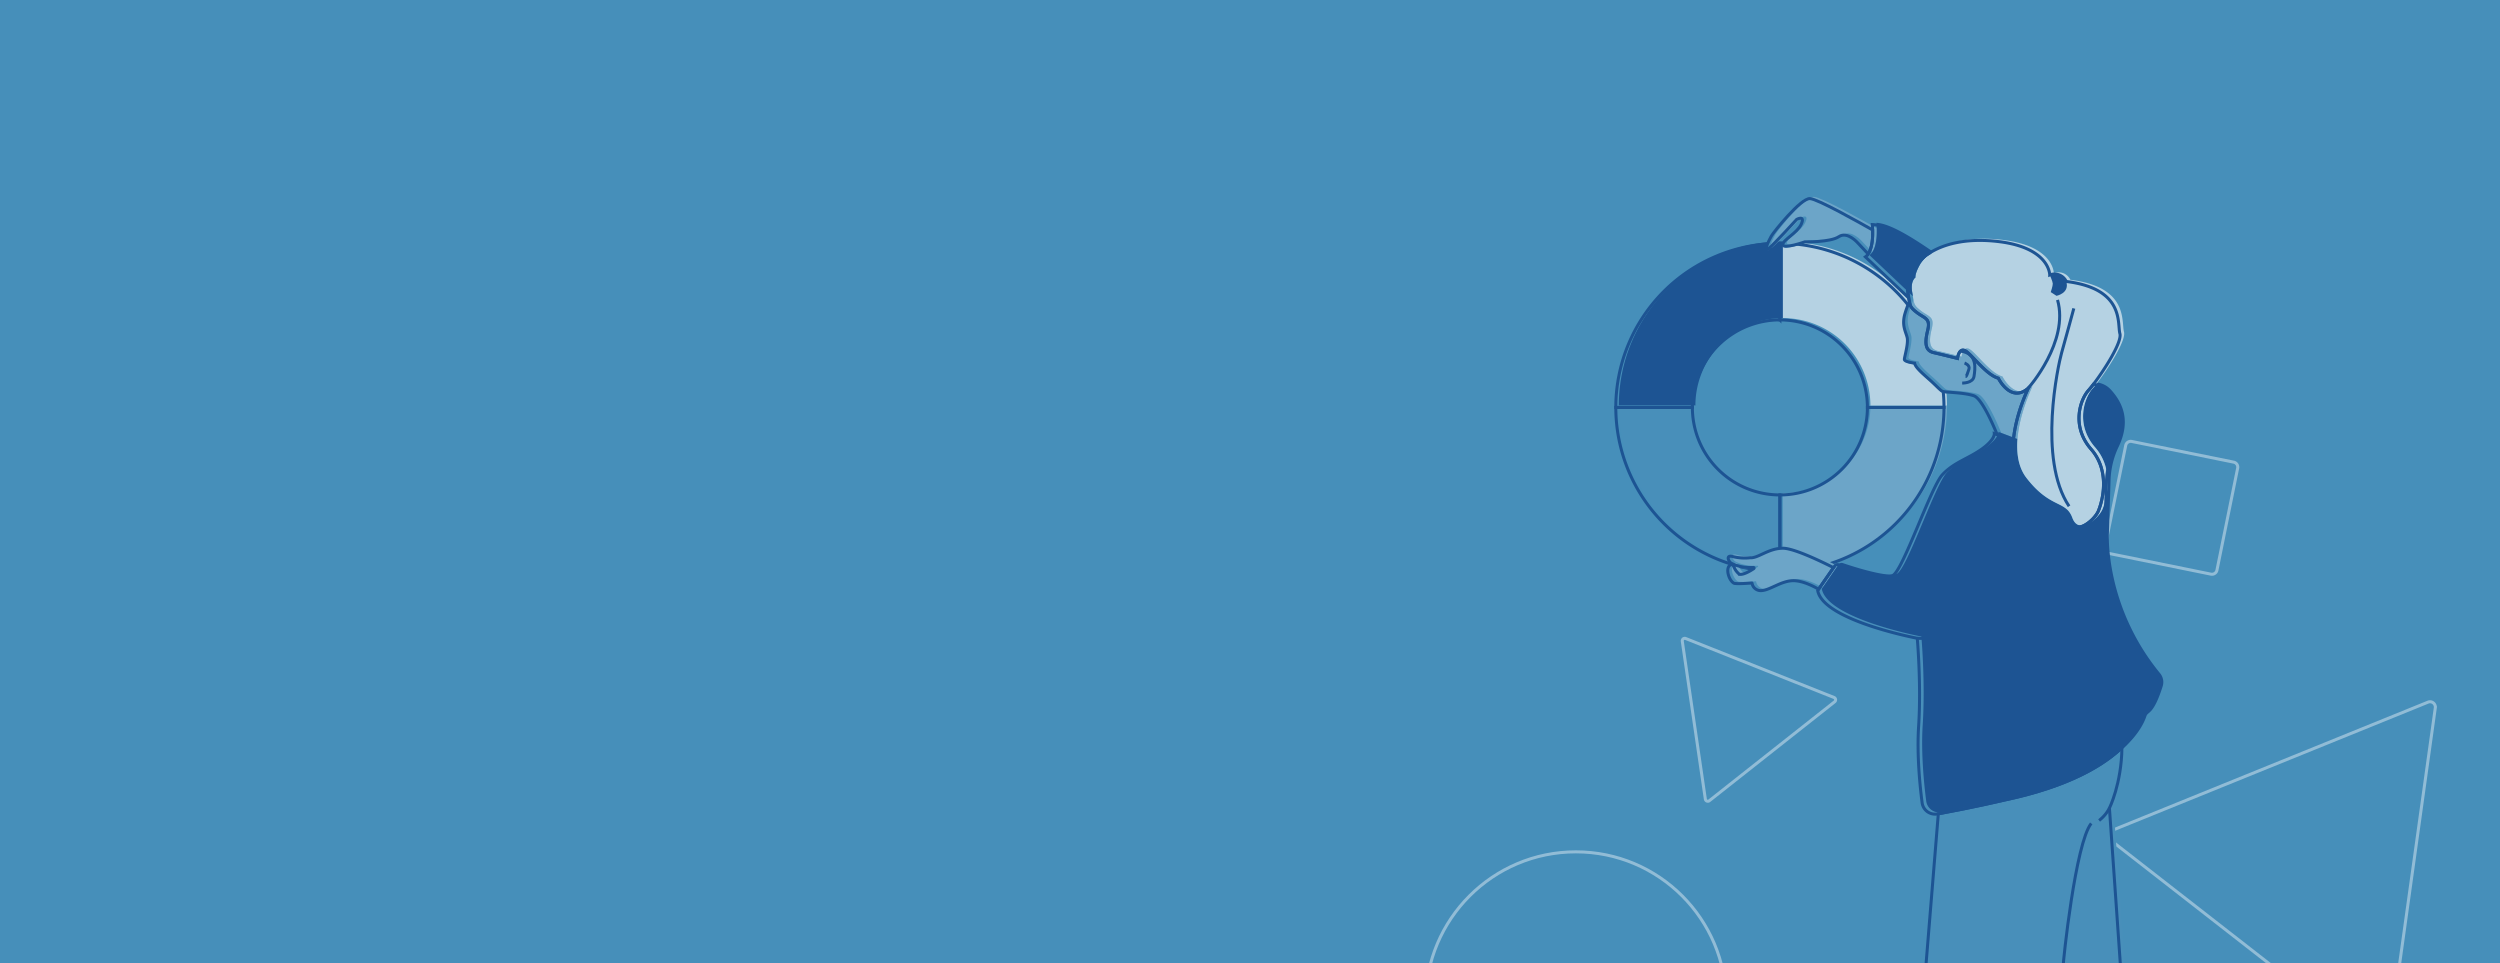 <svg id="Layer_1" data-name="Layer 1" xmlns="http://www.w3.org/2000/svg" xmlns:xlink="http://www.w3.org/1999/xlink" viewBox="0 0 1488.025 573.437"><defs><style>.cls-1,.cls-14,.cls-4,.cls-9{fill:none;}.cls-2{clip-path:url(#clip-path);}.cls-3{fill:#468fba;}.cls-4{stroke:#91bcd6;}.cls-14,.cls-4,.cls-9{stroke-miterlimit:10;stroke-width:1.8px;}.cls-12,.cls-5{fill:#1d5493;}.cls-5,.cls-6,.cls-7,.cls-8,.cls-9{fill-rule:evenodd;}.cls-10,.cls-6{fill:#488fba;}.cls-11,.cls-7{fill:#6ca5c8;}.cls-13,.cls-8{fill:#b5d2e3;}.cls-14,.cls-9{stroke:#1d5493;}</style><clipPath id="clip-path"><rect class="cls-1" x="-2.016" y="-0.712" width="1492.057" height="574.862"/></clipPath></defs><g class="cls-2"><rect class="cls-3" x="-2.016" y="-0.712" width="1492.057" height="574.862"/><circle class="cls-4" cx="937.968" cy="596.475" r="89.448"/><path class="cls-4" d="M1268.812,262.75l60.701,12.328a3.032,3.032,0,0,1,2.363,3.595l-12.328,60.701a3.032,3.032,0,0,1-3.595,2.363l-60.701-12.328a3.032,3.032,0,0,1-2.363-3.595l12.357-60.67A3.03,3.03,0,0,1,1268.812,262.75Z"/><path class="cls-4" d="M1445.11,417.959l-188.332,76.428a3.192,3.192,0,0,0-1.768,4.173,3.306,3.306,0,0,0,.997,1.318l160.331,124.891a3.193,3.193,0,0,0,4.494-.546,3.02,3.02,0,0,0,.619-1.547l28.063-201.332a3.222,3.222,0,0,0-2.726-3.627A3.125,3.125,0,0,0,1445.11,417.959Z"/><path class="cls-4" d="M1091.607,415.144l-88.26-35.097a1.492,1.492,0,0,0-1.946.836,1.545,1.545,0,0,0-.09.767l13.725,93.978a1.492,1.492,0,0,0,1.693,1.269,1.411,1.411,0,0,0,.709-.322l74.56-58.865a1.506,1.506,0,0,0,.253-2.105A1.46,1.46,0,0,0,1091.607,415.144Z"/></g><path class="cls-5" d="M963.535,241.423a97.668,97.668,0,0,1,97.666-97.669h.002v45.579a52.09,52.09,0,0,0-52.09,52.09Z"/><path class="cls-6" d="M1061.203,339.092a97.667,97.667,0,0,1-97.668-97.666v-.002l45.578-0a52.09,52.09,0,0,0,52.09,52.09Z"/><path class="cls-7" d="M1158.871,241.424a97.669,97.669,0,0,1-97.668,97.668V293.513a52.09,52.09,0,0,0,52.09-52.09Z"/><path class="cls-8" d="M1061.203,143.755a97.669,97.669,0,0,1,97.668,97.669h-45.579a52.09,52.09,0,0,0-52.09-52.09Z"/><path class="cls-9" d="M961.744,242.5a97.668,97.668,0,0,1,97.666-97.669h.002v45.579a52.09,52.09,0,0,0-52.09,52.09Z"/><path class="cls-9" d="M1059.413,340.169a97.667,97.667,0,0,1-97.668-97.666v-.002l45.578-0a52.09,52.09,0,0,0,52.09,52.09Z"/><path class="cls-9" d="M1157.081,242.501a97.669,97.669,0,0,1-97.668,97.668V294.59a52.09,52.09,0,0,0,52.09-52.09Z"/><path class="cls-9" d="M1059.413,144.832a97.669,97.669,0,0,1,97.668,97.669h-45.579a52.09,52.09,0,0,0-52.09-52.09Z"/><path class="cls-10" d="M1153.702,485.132l-7.425,90.961,115.809-.934-6.538-93.395s7.171-14.357,7.458-36.028c-10.995,10.528-31.479,23.044-69.47,31.13C1193.536,476.866,1174.848,481.299,1153.702,485.132Z"/><path class="cls-10" d="M1061.207,327.083c-8.524,0-14.873,6.054-19.338,5.648a29.266,29.266,0,0,1-10.303-.631c-4.626-1.367-2.733,2.839-1.262,3.785,0,0,5.008,3.118,13.322,2.636a.383.383,0,0,1,.235.701c-1.981,1.328-6.04,3.778-8.512,3.392a11.498,11.498,0,0,1-2.523-2.839c-.996-1.754-1.324-3.739-2.944-2.733-3.049,1.892-.946,9.041,2.103,10.829,1.12.656,9.829-.025,10.75-.099a.08.08,0,0,1,.091.071,5.246,5.246,0,0,0,5.77,4.443c5.151-.315,11.985-6.098,19.239-5.887,5.524.16,11.89,3.485,14.618,5.064l8.878-12.824C1084.086,334.969,1067.75,327.083,1061.207,327.083Z"/><path class="cls-10" d="M1207.336,231.696c-10.441,9.397-17.899-5.817-17.899-5.817-7.309-1.939-16.11-14.618-19.839-16.408s-4.475,4.624-4.475,4.624-8.95-2.237-14.17-3.431c-5.221-1.193-5.37-5.966-3.58-13.275,1.79-7.309-1.79-7.011-6.414-10.59-3.319-2.569-3.948-3.613-4.48-6.528a61.635,61.635,0,0,0-2.829,7.87c-1.641,6.563.597,9.845,1.492,13.425.895,3.58-1.641,11.635-1.641,13.126s6.116,2.237,6.116,2.237c.374,2.692,5.881,7.117,9.696,10.59,3.795,3.456,5.895,5.967,7.16,6.265,2.536.597,12.38.597,18.347,2.536,4.613,1.499,11.184,16.454,13.929,23.165l9.63,3.64C1199.639,247.221,1207.336,231.696,1207.336,231.696Z"/><path class="cls-10" d="M1283.294,402.531c-33.187-40.482-30.494-83.567-30.494-83.567l.978-31.035a49.445,49.445,0,0,1,4.715-19.932c7.97-16.537,1.808-27.272-4.357-34.149a13.481,13.481,0,0,0-8.103-4.373c-1.124,1.472-2.121,2.699-2.897,3.563-5.067,5.646-9.991,20.706.496,33.861.318.399.648.797.995,1.192a29.081,29.081,0,0,1,6.291,11.824c2.831,10.608-.346,21.133-1.965,25.019-2.237,5.37-14.021,15.662-17.899,5.072-3.878-10.591-12.977-5.221-27.297-23.717-3.859-4.984-5.365-11.248-5.525-17.738a52.388,52.388,0,0,1,.147-5.426l-9.63-3.64-1.698-.642s.397,3.698-7.722,9.381c-8.118,5.683-16.237,7.712-23.137,15.019s-23.543,57.234-29.632,60.076c-5.218,2.435-26.237-4.372-32.142-6.368a2.178,2.178,0,0,0-2.492.829l-.594.858-8.878,12.824-.546.788c3.247,17.86,59.264,28.414,59.264,28.414s2.435,27.196.812,52.363c-1.092,16.928.754,35.324,2.08,45.555a7.761,7.761,0,0,0,9.053,6.656c.196-.035.389-.071.584-.106,21.146-3.832,39.834-8.266,39.834-8.266,37.991-8.086,58.475-20.602,69.47-31.13,11.082-10.611,12.525-19.203,12.525-19.203,3.935-.843,7.48-10.443,9.289-16.27A8.308,8.308,0,0,0,1283.294,402.531Z"/><path class="cls-10" d="M1244.627,268.091c-.347-.395-.677-.793-.995-1.192-10.487-13.155-5.563-28.215-.496-33.861.776-.865,1.773-2.092,2.897-3.563,6.437-8.427,17.145-25.068,15.748-30.147-1.641-5.966,2.983-26.7-31.921-31.026a7.736,7.736,0,0,0-9.845-3.878s.149-16.11-30.28-19.839c-20.362-2.495-33.836,1.957-41.601,7.007a23.562,23.562,0,0,0-7.474,7.163c-3.58,6.116-2.983,8.204-2.983,8.204s-3.132,1.939-1.939,8.801c.153.882.277,1.658.386,2.353.13.83.241,1.534.355,2.158.532,2.915,1.161,3.958,4.48,6.528,4.624,3.58,8.204,3.282,6.414,10.59-1.79,7.309-1.641,12.082,3.58,13.275,5.221,1.193,14.17,3.431,14.17,3.431s.746-6.414,4.475-4.624,12.53,14.469,19.839,16.408c0,0,7.458,15.215,17.899,5.817,0,0-7.698,15.525-8.958,31.43a52.388,52.388,0,0,0-.147,5.426c.16,6.49,1.666,12.754,5.525,17.738,14.32,18.496,23.418,13.126,27.297,23.717,3.878,10.59,15.662.298,17.899-5.072,1.619-3.886,4.796-14.411,1.965-25.019A29.081,29.081,0,0,0,1244.627,268.091Z"/><path class="cls-10" d="M1114.624,137.663c-7.637-4.305-32.56-18.399-37.301-18.695-5.495-.343-21.637,19.92-23.011,22.324-1.374,2.404-5.152,10.303-1.717,7.556,3.434-2.748,16.829-17.516,16.829-17.516s5.152-2.748,2.748,2.748c-2.404,5.495-11.334,9.617-10.99,12.364.343,2.748,13.051-1.717,13.051-1.717s15.112.343,20.264-3.091c5.152-3.434,11.334,3.778,11.334,3.778l6.122,6.517C1114.515,148.216,1114.75,141.614,1114.624,137.663Z"/><path class="cls-10" d="M1114.416,134.423s.147,1.302.208,3.24c.126,3.95-.109,10.552-2.673,14.267a6.816,6.816,0,0,1-1.657,1.726l25.83,24.456c-.109-.695-.232-1.47-.386-2.353-1.193-6.861,1.939-8.801,1.939-8.801s-.597-2.088,2.983-8.204a23.562,23.562,0,0,1,7.474-7.163C1138.642,145.069,1123.031,134.663,1114.416,134.423Z"/><path class="cls-10" d="M1156.139,483.337l-7.425,90.961,115.809-.934-6.538-93.395s7.171-14.357,7.458-36.028c-10.995,10.528-31.479,23.044-69.47,31.13C1195.973,475.071,1177.286,479.504,1156.139,483.337Z"/><path class="cls-11" d="M1063.645,325.288c-8.524,0-14.873,6.054-19.338,5.648a29.266,29.266,0,0,1-10.303-.631c-4.626-1.367-2.733,2.839-1.262,3.785,0,0,5.008,3.118,13.322,2.636a.383.383,0,0,1,.235.701c-1.981,1.328-6.04,3.778-8.512,3.392a11.498,11.498,0,0,1-2.523-2.839c-.996-1.754-1.324-3.739-2.944-2.733-3.049,1.892-.946,9.041,2.103,10.829,1.12.656,9.829-.025,10.75-.099a.08.08,0,0,1,.091.071,5.246,5.246,0,0,0,5.77,4.443c5.151-.315,11.985-6.098,19.239-5.887,5.524.16,11.89,3.485,14.618,5.064l8.878-12.824C1086.523,333.174,1070.187,325.288,1063.645,325.288Z"/><path class="cls-11" d="M1209.774,229.901c-10.441,9.397-17.899-5.817-17.899-5.817-7.309-1.939-16.11-14.618-19.839-16.408s-4.475,4.624-4.475,4.624-8.95-2.237-14.17-3.431c-5.221-1.193-5.37-5.966-3.58-13.275,1.79-7.309-1.79-7.011-6.414-10.59-3.319-2.569-3.948-3.613-4.48-6.528a61.635,61.635,0,0,0-2.829,7.87c-1.641,6.563.597,9.845,1.492,13.425.895,3.58-1.641,11.635-1.641,13.126s6.116,2.237,6.116,2.237c.374,2.692,5.881,7.117,9.696,10.59,3.795,3.456,5.895,5.967,7.16,6.265,2.536.597,12.38.597,18.347,2.536,4.613,1.499,11.184,16.454,13.929,23.165l9.63,3.64C1202.076,245.426,1209.774,229.901,1209.774,229.901Z"/><path class="cls-12" d="M1285.732,400.736c-33.187-40.482-30.494-83.567-30.494-83.567l.978-31.035a49.445,49.445,0,0,1,4.715-19.933c7.97-16.537,1.808-27.272-4.357-34.149a13.481,13.481,0,0,0-8.103-4.373c-1.124,1.472-2.121,2.699-2.897,3.563-5.067,5.646-9.991,20.706.496,33.861.318.399.648.797.995,1.192a29.081,29.081,0,0,1,6.291,11.824c2.831,10.608-.346,21.133-1.965,25.019-2.237,5.37-14.021,15.662-17.899,5.072-3.878-10.591-12.977-5.221-27.297-23.717-3.859-4.984-5.365-11.248-5.525-17.738a52.388,52.388,0,0,1,.147-5.426l-9.63-3.64-1.698-.642s.397,3.698-7.722,9.381c-8.118,5.683-16.237,7.712-23.137,15.019s-23.543,57.234-29.632,60.076c-5.218,2.435-26.237-4.372-32.142-6.368a2.178,2.178,0,0,0-2.492.829l-.594.858-8.878,12.824-.546.788c3.247,17.86,59.264,28.414,59.264,28.414s2.435,27.196.812,52.363c-1.092,16.928.754,35.324,2.08,45.555a7.761,7.761,0,0,0,9.053,6.656c.196-.035.389-.071.584-.106,21.146-3.832,39.834-8.266,39.834-8.266,37.991-8.086,58.475-20.602,69.47-31.13,11.082-10.611,12.525-19.203,12.525-19.203,3.935-.843,7.48-10.443,9.289-16.27A8.308,8.308,0,0,0,1285.732,400.736Z"/><path class="cls-13" d="M1247.065,266.296c-.347-.395-.677-.793-.995-1.192-10.487-13.155-5.563-28.215-.496-33.861.776-.865,1.773-2.092,2.897-3.563,6.437-8.427,17.145-25.068,15.748-30.147-1.641-5.966,2.983-26.7-31.921-31.026a7.736,7.736,0,0,0-9.845-3.878s.149-16.11-30.28-19.839c-20.362-2.495-33.836,1.957-41.601,7.007a23.562,23.562,0,0,0-7.474,7.163c-3.58,6.116-2.983,8.204-2.983,8.204s-3.132,1.939-1.939,8.801c.153.882.277,1.658.386,2.353.13.83.241,1.534.355,2.158.532,2.915,1.161,3.958,4.48,6.528,4.624,3.58,8.204,3.282,6.414,10.59-1.79,7.309-1.641,12.082,3.58,13.275,5.221,1.193,14.17,3.431,14.17,3.431s.746-6.414,4.475-4.624,12.53,14.469,19.839,16.408c0,0,7.458,15.215,17.899,5.817,0,0-7.698,15.525-8.958,31.43a52.388,52.388,0,0,0-.147,5.426c.16,6.49,1.666,12.754,5.525,17.738,14.32,18.496,23.418,13.126,27.297,23.717,3.878,10.59,15.662.298,17.899-5.072,1.619-3.886,4.796-14.411,1.965-25.019A29.081,29.081,0,0,0,1247.065,266.296Z"/><path class="cls-11" d="M1117.062,135.868c-7.637-4.305-32.56-18.399-37.301-18.695-5.495-.343-21.637,19.92-23.011,22.324-1.374,2.404-5.152,10.303-1.717,7.556,3.434-2.748,16.829-17.516,16.829-17.516s5.152-2.748,2.748,2.748c-2.404,5.495-11.334,9.617-10.99,12.364.343,2.748,13.051-1.717,13.051-1.717s15.112.343,20.264-3.091c5.152-3.434,11.334,3.778,11.334,3.778l6.122,6.517C1116.953,146.421,1117.188,139.819,1117.062,135.868Z"/><path class="cls-12" d="M1116.854,132.628s.147,1.302.208,3.24c.126,3.95-.109,10.552-2.673,14.267a6.816,6.816,0,0,1-1.657,1.726l25.83,24.456c-.109-.695-.232-1.47-.386-2.353-1.193-6.861,1.939-8.801,1.939-8.801s-.597-2.088,2.983-8.204a23.562,23.562,0,0,1,7.474-7.163C1141.08,143.274,1125.469,132.868,1116.854,132.628Z"/><path class="cls-14" d="M1153.702,484.365l-7.425,90.961,115.809-.934-6.538-93.395s7.171-14.357,7.458-36.028c-10.995,10.528-31.479,23.044-69.47,31.13C1193.536,476.099,1174.848,480.533,1153.702,484.365Z"/><path class="cls-14" d="M1061.207,326.316c-8.524,0-14.873,6.054-19.338,5.648a29.266,29.266,0,0,1-10.303-.631c-4.626-1.367-2.733,2.839-1.262,3.785,0,0,5.008,3.118,13.322,2.636a.383.383,0,0,1,.235.701c-1.981,1.328-6.04,3.778-8.512,3.392a11.498,11.498,0,0,1-2.523-2.839c-.996-1.754-1.324-3.739-2.944-2.733-3.049,1.892-.946,9.041,2.103,10.829,1.12.656,9.829-.025,10.75-.099a.08.08,0,0,1,.091.071,5.246,5.246,0,0,0,5.77,4.443c5.151-.315,11.985-6.098,19.239-5.887,5.524.16,11.89,3.485,14.618,5.064l8.878-12.824C1084.086,334.202,1067.75,326.316,1061.207,326.316Z"/><path class="cls-14" d="M1207.336,230.929c-10.441,9.397-17.899-5.817-17.899-5.817-7.309-1.939-16.11-14.618-19.839-16.408s-4.475,4.624-4.475,4.624-8.95-2.237-14.17-3.431c-5.221-1.193-5.37-5.966-3.58-13.275,1.79-7.309-1.79-7.011-6.414-10.59-3.319-2.569-3.948-3.613-4.48-6.528a61.635,61.635,0,0,0-2.829,7.87c-1.641,6.563.597,9.845,1.492,13.425.895,3.58-1.641,11.635-1.641,13.126s6.116,2.237,6.116,2.237c.374,2.692,5.881,7.117,9.696,10.59,3.795,3.456,5.895,5.967,7.16,6.265,2.536.597,12.38.597,18.347,2.536,4.613,1.499,11.184,16.454,13.929,23.165l9.63,3.64C1199.639,246.455,1207.336,230.929,1207.336,230.929Z"/><path class="cls-14" d="M1283.294,401.764c-33.187-40.482-30.494-83.567-30.494-83.567l.978-31.035a49.445,49.445,0,0,1,4.715-19.932c7.97-16.537,1.808-27.272-4.357-34.149a13.481,13.481,0,0,0-8.103-4.373c-1.124,1.472-2.121,2.699-2.897,3.563-5.067,5.646-9.991,20.706.496,33.861.318.399.648.797.995,1.192a29.081,29.081,0,0,1,6.291,11.824c2.831,10.608-.346,21.133-1.965,25.019-2.237,5.37-14.021,15.662-17.899,5.072-3.878-10.591-12.977-5.221-27.297-23.717-3.859-4.984-5.365-11.248-5.525-17.738a52.388,52.388,0,0,1,.147-5.426l-9.63-3.64-1.698-.642s.397,3.698-7.722,9.381c-8.118,5.683-16.237,7.712-23.137,15.019s-23.543,57.234-29.632,60.076c-5.218,2.435-26.237-4.372-32.142-6.368a2.178,2.178,0,0,0-2.492.829l-.594.858-8.878,12.824-.546.788c3.247,17.86,59.264,28.414,59.264,28.414s2.435,27.196.812,52.363c-1.092,16.928.754,35.324,2.08,45.555a7.761,7.761,0,0,0,9.053,6.656c.196-.035.389-.071.584-.106,21.146-3.832,39.834-8.266,39.834-8.266,37.991-8.086,58.475-20.602,69.47-31.13,11.082-10.611,12.525-19.203,12.525-19.203,3.935-.843,7.48-10.443,9.289-16.27A8.308,8.308,0,0,0,1283.294,401.764Z"/><path class="cls-14" d="M1244.627,267.325c-.347-.395-.677-.793-.995-1.192-10.487-13.155-5.563-28.215-.496-33.861.776-.865,1.773-2.092,2.897-3.563,6.437-8.427,17.145-25.068,15.748-30.147-1.641-5.966,2.983-26.7-31.921-31.026a7.736,7.736,0,0,0-9.845-3.878s.149-16.11-30.28-19.839c-20.362-2.495-33.836,1.957-41.601,7.007a23.562,23.562,0,0,0-7.474,7.163c-3.58,6.116-2.983,8.204-2.983,8.204s-3.132,1.939-1.939,8.801c.153.882.277,1.658.386,2.353.13.83.241,1.534.355,2.158.532,2.915,1.161,3.958,4.48,6.528,4.624,3.58,8.204,3.282,6.414,10.59-1.79,7.309-1.641,12.082,3.58,13.275,5.221,1.193,14.17,3.431,14.17,3.431s.746-6.414,4.475-4.624,12.53,14.469,19.839,16.408c0,0,7.458,15.215,17.899,5.817,0,0-7.698,15.525-8.958,31.43a52.388,52.388,0,0,0-.147,5.426c.16,6.49,1.666,12.754,5.525,17.738,14.32,18.496,23.418,13.126,27.297,23.717,3.878,10.59,15.662.298,17.899-5.072,1.619-3.886,4.796-14.411,1.965-25.019A29.081,29.081,0,0,0,1244.627,267.325Z"/><path class="cls-14" d="M1114.624,136.897c-7.637-4.305-32.56-18.399-37.301-18.695-5.495-.343-21.637,19.92-23.011,22.324-1.374,2.404-5.152,10.303-1.717,7.556,3.434-2.748,16.829-17.516,16.829-17.516s5.152-2.748,2.748,2.748c-2.404,5.495-11.334,9.617-10.99,12.364.343,2.748,13.051-1.717,13.051-1.717s15.112.343,20.264-3.091c5.152-3.434,11.334,3.778,11.334,3.778l6.122,6.517C1114.515,147.449,1114.75,140.847,1114.624,136.897Z"/><path class="cls-14" d="M1114.416,133.657s.147,1.302.208,3.24c.126,3.95-.109,10.552-2.673,14.267a6.816,6.816,0,0,1-1.657,1.726l25.83,24.456c-.109-.695-.232-1.47-.386-2.353-1.193-6.861,1.939-8.801,1.939-8.801s-.597-2.088,2.983-8.204a23.562,23.562,0,0,1,7.474-7.163C1138.642,144.302,1123.031,133.896,1114.416,133.657Z"/><path class="cls-14" d="M1167.897,227.999s6.464.202,7.07-4.04,2.222-13.333-7.676-14.949"/><path class="cls-14" d="M1169.311,216.081s3.434,1.212,2.626,3.636-1.414,4.444-2.02,4.444"/><path class="cls-14" d="M1224.662,178.507c7.07,24.847-17.326,52.423-17.326,52.423"/><path class="cls-12" d="M1220.015,163.657s1.748,3.789,1.819,5.153c.067,1.297-1.212,5.05-1.212,5.05l3.434,2.222s7.971-1.54,5.804-8.547S1220.015,163.657,1220.015,163.657Z"/><path class="cls-14" d="M1234.359,183.557s-5.252,19.393-7.272,26.464-14.343,63.23,4.444,91.309"/><path class="cls-14" d="M1141.173,379.897s11.17,1.228,18.24-5.843,14.056-22.979,18.787-34.544c3.636-8.889,7.878-9.293,8.889-8.889"/><path class="cls-14" d="M1175.17,344.156s19.999-.404,44.443-24.241c0,0,6.06-6.868,6.06-3.838s-26.868,26.666-42.22,29.09"/><path class="cls-14" d="M1275.531,425.765c-.971-1.612-19.354-33.126-19.759-53.529s-2.626-44.039-2.626-44.039"/><path class="cls-14" d="M1228,575.153c0-2.932,7.331-73.312,16.715-85.042"/><path class="cls-14" d="M1249.407,488.352a22.143,22.143,0,0,0,6.141-7.355"/></svg>